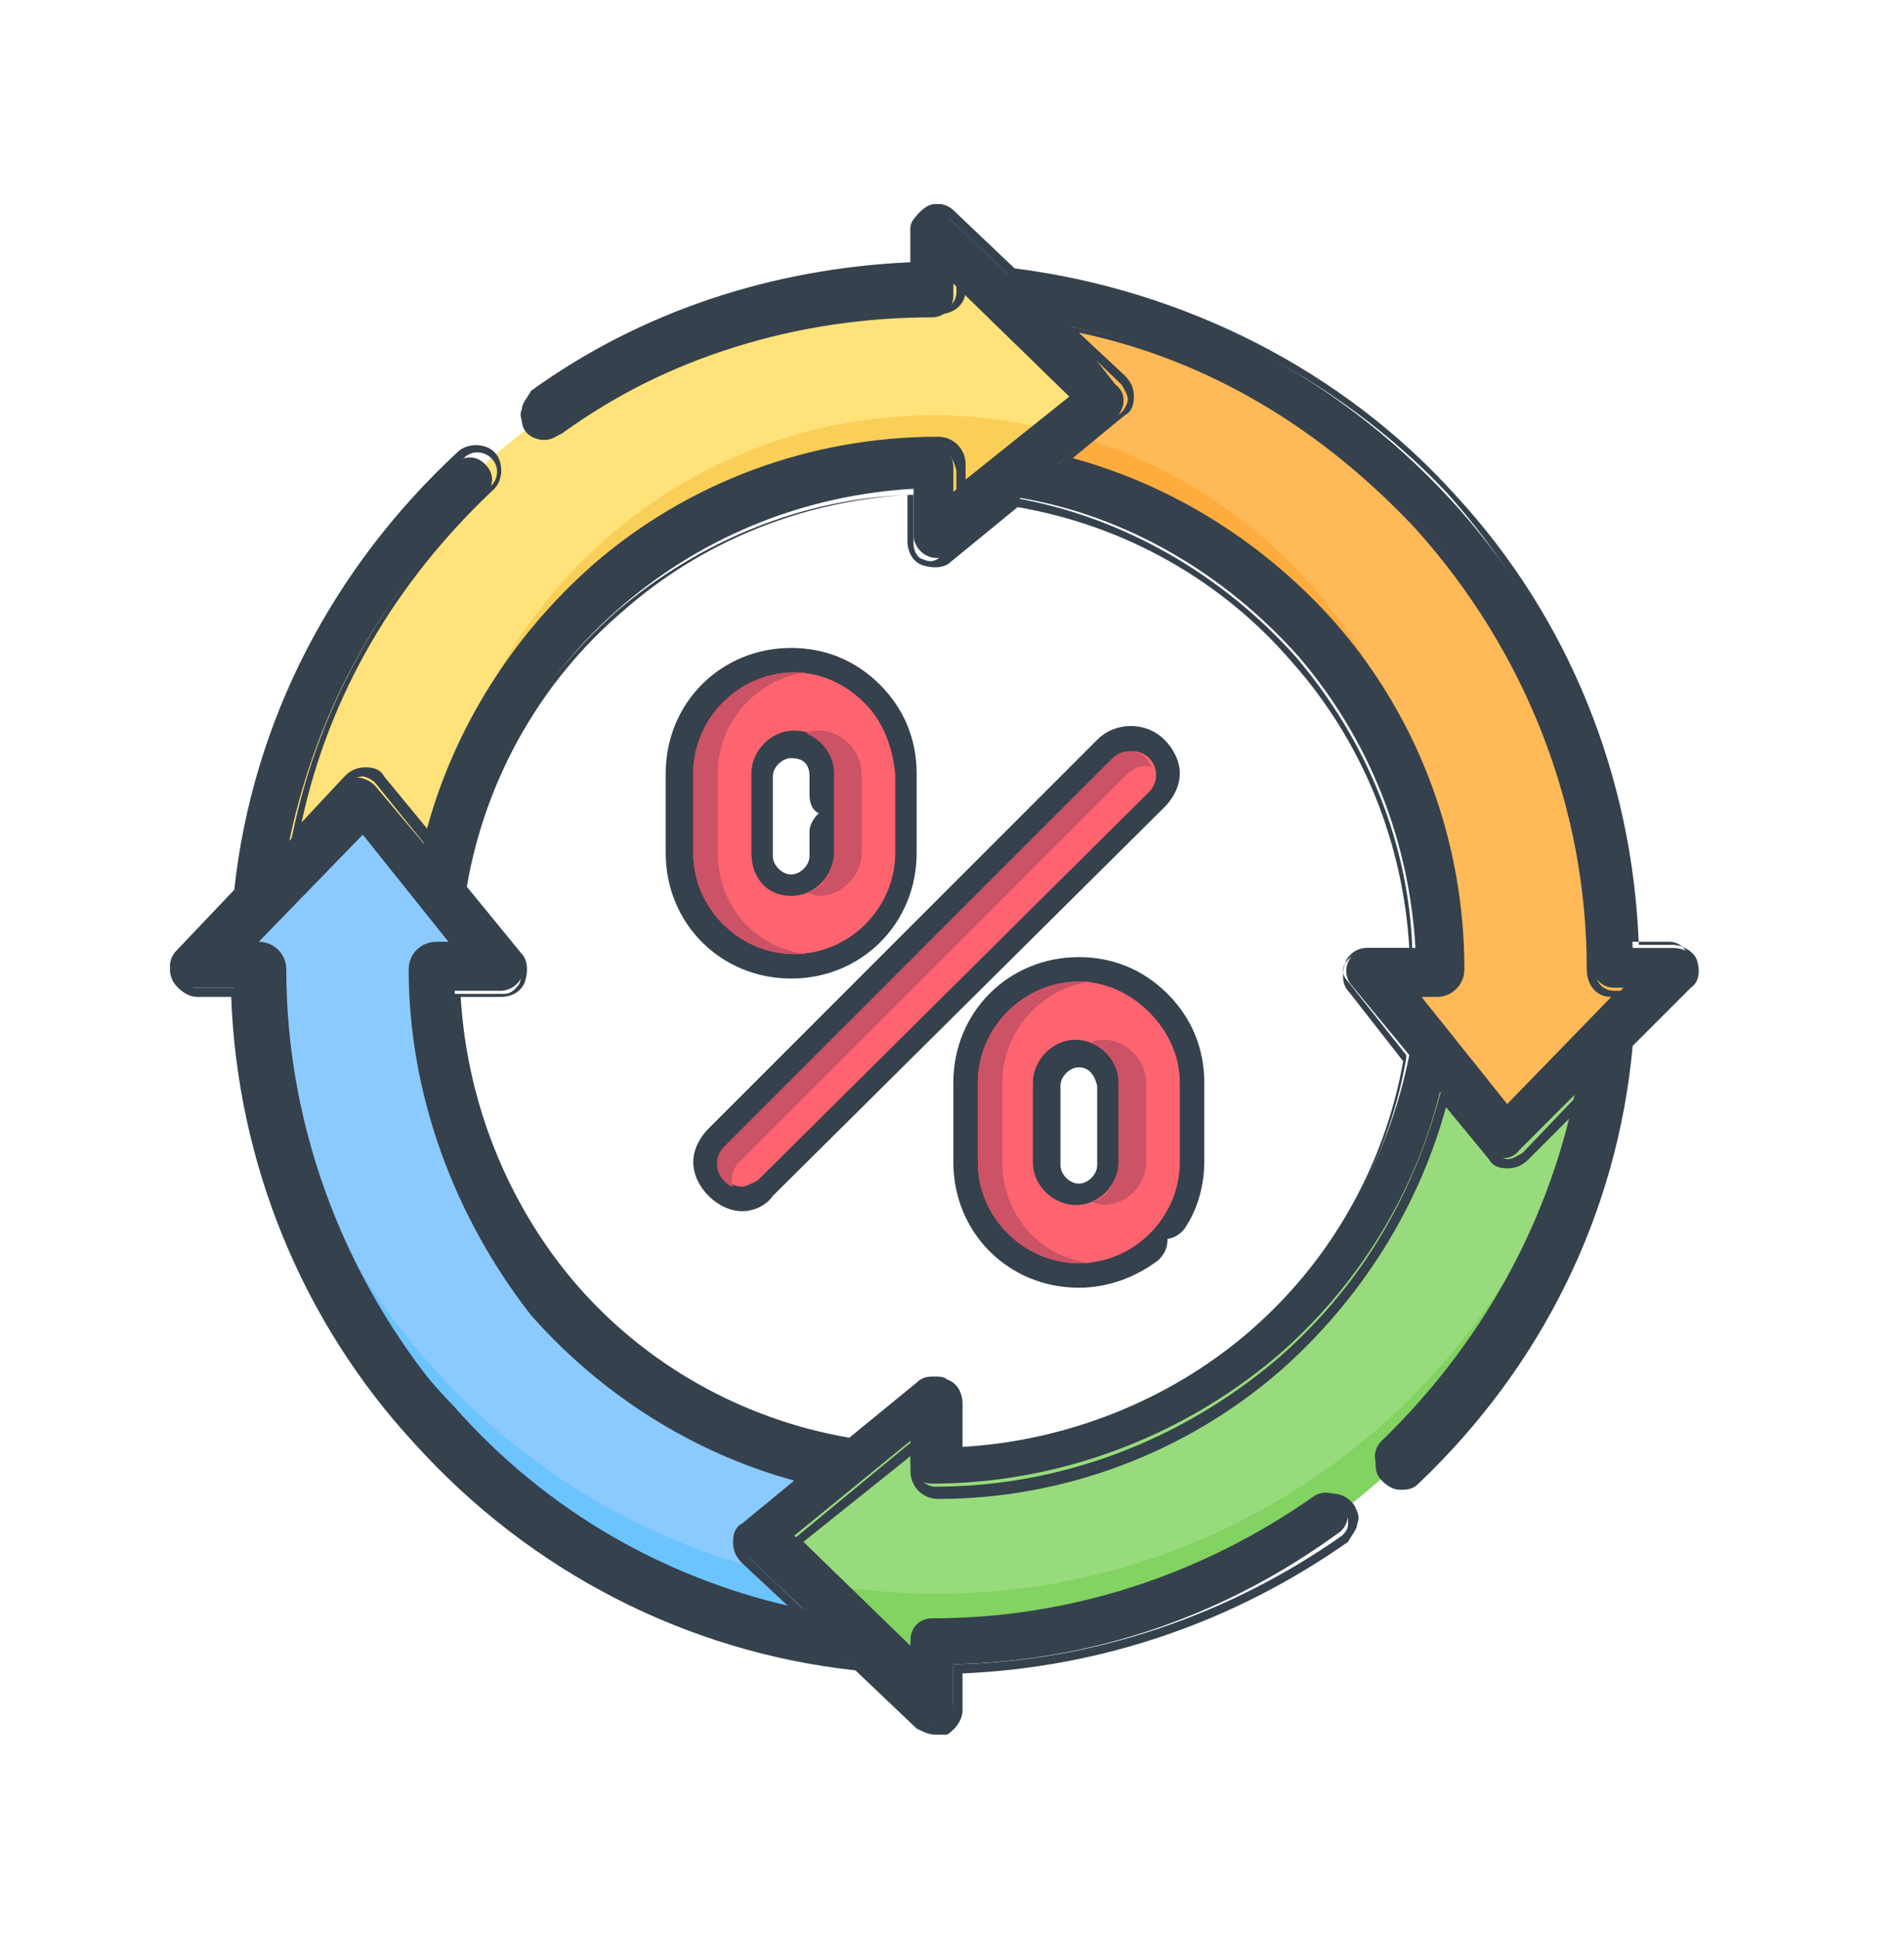 <svg width="56" height="57" viewBox="0 0 56 57" fill="none" xmlns="http://www.w3.org/2000/svg">
<mask id="mask0_683_3237" style="mask-type:alpha" maskUnits="userSpaceOnUse" x="0" y="0" width="56" height="57">
<rect y="0.5" width="56" height="56" fill="#D9D9D9"/>
</mask>
<g mask="url(#mask0_683_3237)">
</g>
<g clip-path="url(#clip0_683_3237)">
<path d="M27.5 8.61C17.15 8.61 8.69 16.44 7.7 26.52L12.92 26.25C14 19.23 20.12 13.83 27.5 13.83V15.81L32.54 11.67L27.5 6.81V8.61Z" fill="#FFE27A"/>
<path d="M27.5 15.81L31.28 12.75C30.02 12.39 28.76 12.21 27.5 12.21C19.58 12.21 13.19 18.42 12.83 26.25H13.01C14.09 19.23 20.21 13.83 27.59 13.83V15.81H27.5Z" fill="#F9CF58"/>
<path d="M7.61 28.5C7.61 38.85 15.44 47.31 25.52 48.3L25.25 43.08C18.23 42 12.83 35.88 12.83 28.59H14.81L10.67 23.55L5.81 28.5H7.61Z" fill="#8BCAFF"/>
<path d="M27.5 43.17C34.88 43.17 41 37.77 42.08 30.75L47.39 30.39C46.4 40.47 37.94 48.3 27.59 48.3V50.1L22.55 45.24L27.59 41.1L27.5 43.17Z" fill="#98DB7C"/>
<path d="M27.5 46.86C26.15 46.86 24.8 46.68 23.54 46.5L27.41 50.28V48.48C37.76 48.48 46.22 40.65 47.21 30.57L46.94 30.84C45.23 39.93 37.22 46.86 27.5 46.86Z" fill="#82D361"/>
<path d="M23.54 46.41C14.99 44.7 8.42 37.41 7.7 28.5H7.61C7.61 38.85 15.44 47.31 25.52 48.3L23.54 46.41Z" fill="#6CC4FF"/>
<path d="M47.39 28.5C47.39 18.15 39.56 9.69 29.48 8.7L32.63 11.67L29.84 13.92C36.86 15 42.26 21.12 42.26 28.5H40.28L44.42 33.54L49.28 28.5H47.39Z" fill="#FFBA57"/>
<path d="M31.37 12.75L29.84 14.01C36.59 15.09 41.9 20.76 42.26 27.78C42.26 27.51 42.26 27.24 42.26 26.97C42.26 20.13 37.58 14.37 31.37 12.75Z" fill="#FFAC3E"/>
<path d="M49.82 28.23C49.73 27.96 49.46 27.87 49.19 27.87H48.02C47.84 22.92 45.95 18.24 42.62 14.64C39.2 10.95 34.61 8.61 29.66 8.07L27.86 6.36C27.5 6 26.69 6.27 26.78 6.81V7.98C22.73 8.07 18.86 9.42 15.62 11.76C15.35 11.94 15.26 12.39 15.44 12.66C15.62 12.93 16.07 13.02 16.34 12.84C19.58 10.5 23.45 9.33 27.41 9.33C27.77 9.33 28.04 9.06 28.04 8.7V8.34L31.46 11.67L28.04 14.46V13.74C28.04 13.38 27.77 13.11 27.41 13.11C23.72 13.11 20.12 14.46 17.33 16.89C14.9 18.96 13.19 21.75 12.47 24.81L11.03 23.1C10.76 22.83 10.31 22.74 10.04 23.1L8.51 24.72C9.32 20.85 11.3 17.25 14.27 14.55C14.54 14.28 14.54 13.92 14.27 13.65C14 13.38 13.64 13.38 13.37 13.65C9.95 16.71 7.61 21.3 7.07 26.16L5.27 27.96C4.91 28.32 5.18 29.13 5.72 29.04H6.89C7.07 33.99 8.96 38.58 12.2 42.27C15.62 45.96 20.12 48.3 25.16 48.84L26.96 50.55C27.32 50.91 28.13 50.64 28.04 50.1V48.93C32.18 48.84 36.05 47.49 39.38 45.06C39.65 44.88 39.74 44.43 39.56 44.16C39.38 43.89 38.93 43.8 38.66 43.98C35.33 46.32 31.46 47.58 27.41 47.58C27.05 47.58 26.78 47.85 26.78 48.21V48.48L23.36 45.15L26.78 42.36V42.99C26.78 43.35 27.05 43.62 27.41 43.62C31.1 43.62 34.7 42.27 37.49 39.93C39.92 37.86 41.63 35.07 42.35 32.1L43.7 33.81C43.97 34.08 44.42 34.17 44.69 33.81L46.31 32.19C45.5 36.06 43.52 39.57 40.64 42.36C40.37 42.63 40.37 42.99 40.64 43.26C40.91 43.53 41.27 43.53 41.54 43.26C45.14 39.93 47.39 35.34 47.93 30.48L49.64 28.68C49.91 28.77 49.91 28.5 49.82 28.23ZM22.01 44.79C21.74 45.06 21.65 45.51 22.01 45.78L23.63 47.31C19.67 46.5 16.07 44.43 13.37 41.37C10.04 37.95 8.24 33.27 8.24 28.5C8.24 28.14 7.97 27.87 7.61 27.87H7.34L10.67 24.45L13.46 27.87H12.74C12.38 27.87 12.11 28.14 12.11 28.5C12.11 32.19 13.46 35.79 15.8 38.58C17.87 41.01 20.66 42.72 23.63 43.44L22.01 44.79ZM36.68 39.21C34.25 41.28 31.28 42.45 28.13 42.63V41.28C28.13 40.74 27.5 40.38 27.05 40.74L24.98 42.36C21.83 41.82 18.95 40.11 16.79 37.68C14.72 35.25 13.55 32.28 13.37 29.13H14.72C15.26 29.13 15.62 28.5 15.26 28.05L13.64 25.98C14.18 22.83 15.89 19.86 18.32 17.79C20.75 15.72 23.72 14.55 26.87 14.37V15.72C26.87 16.26 27.5 16.62 27.95 16.26L30.02 14.64C33.17 15.18 36.05 16.89 38.21 19.32C40.28 21.75 41.45 24.72 41.63 27.87H40.28C39.74 27.87 39.38 28.5 39.74 28.95L41.45 31.02C40.82 34.17 39.2 37.05 36.68 39.21ZM44.33 32.64L41.54 29.22H42.17C42.53 29.22 42.8 28.95 42.8 28.59C42.8 24.9 41.45 21.3 39.02 18.51C36.95 16.08 34.16 14.37 31.1 13.65L32.81 12.3C33.08 12.03 33.17 11.58 32.81 11.31L31.46 9.6C35.42 10.41 39.02 12.48 41.81 15.45C45.05 19.05 46.85 23.64 46.85 28.41C46.85 28.77 47.12 29.04 47.48 29.04H47.75L44.33 32.64Z" fill="#35414D"/>
<path d="M27.5 51C27.32 51 27.14 50.91 26.96 50.82L25.16 49.11C20.21 48.57 15.62 46.23 12.2 42.45C8.87 38.85 6.98 34.17 6.8 29.31H5.81C5.54 29.31 5.27 29.13 5.09 28.86C4.91 28.5 5 28.14 5.18 27.96L6.89 26.16C7.43 21.21 9.77 16.71 13.46 13.29C13.73 13.02 14.27 13.02 14.54 13.29C14.81 13.56 14.81 14.1 14.54 14.37C11.66 17.07 9.68 20.4 8.87 24.18L10.13 22.83C10.31 22.65 10.49 22.56 10.76 22.56C11.03 22.56 11.21 22.65 11.3 22.83L12.56 24.36C13.37 21.39 15.08 18.69 17.42 16.62C20.21 14.19 23.81 12.84 27.59 12.84C28.04 12.84 28.4 13.2 28.4 13.65V14.1L31.55 11.58L28.4 8.52C28.4 8.97 28.04 9.24 27.59 9.24C23.63 9.24 19.76 10.41 16.52 12.75C16.34 12.84 16.16 12.93 15.98 12.84C15.8 12.84 15.62 12.66 15.44 12.57C15.35 12.39 15.26 12.21 15.35 12.03C15.35 11.85 15.53 11.67 15.62 11.49C18.86 9.15 22.73 7.89 26.78 7.71V6.81C26.78 6.54 26.96 6.27 27.23 6.09C27.5 5.91 27.86 6 28.04 6.18L29.84 7.89C34.79 8.52 39.47 10.86 42.8 14.55C46.13 18.15 48.02 22.83 48.2 27.78H49.19C49.46 27.78 49.82 27.96 49.91 28.23C50 28.5 50 28.86 49.73 29.04L48.02 30.75C47.57 35.7 45.32 40.2 41.72 43.62C41.54 43.8 41.36 43.8 41.18 43.8C41 43.8 40.82 43.71 40.64 43.53C40.46 43.35 40.46 43.17 40.46 42.99C40.46 42.81 40.55 42.63 40.73 42.45C43.52 39.84 45.41 36.51 46.31 32.73L44.96 34.08C44.78 34.26 44.6 34.35 44.33 34.35C44.06 34.35 43.88 34.26 43.79 34.08L42.53 32.55C41.72 35.52 40.01 38.22 37.67 40.29C34.88 42.72 31.28 44.07 27.59 44.07C27.14 44.07 26.78 43.71 26.78 43.26V42.81L23.63 45.33L26.78 48.39C26.78 47.94 27.14 47.67 27.59 47.67C31.64 47.67 35.51 46.41 38.75 44.07C39.11 43.8 39.56 43.89 39.83 44.25C39.92 44.43 40.01 44.61 39.92 44.79C39.92 44.97 39.74 45.15 39.65 45.33C36.32 47.67 32.45 49.02 28.31 49.2V50.28C28.31 50.55 28.13 50.82 27.86 51C27.68 51 27.59 51 27.5 51ZM6.98 29.04H7.07V29.13C7.25 33.99 9.14 38.67 12.38 42.27C15.71 45.96 20.3 48.3 25.25 48.84L27.05 50.55C27.23 50.73 27.5 50.73 27.68 50.64C27.86 50.55 28.04 50.37 28.04 50.19V48.93H28.13C32.18 48.84 36.14 47.49 39.47 45.15C39.56 45.06 39.65 44.97 39.65 44.79C39.65 44.61 39.65 44.52 39.56 44.34C39.38 44.07 39.02 44.07 38.84 44.25C35.51 46.59 31.64 47.85 27.5 47.85C27.23 47.85 26.96 48.12 26.96 48.39V48.93L23.27 45.33L23.36 45.24L26.96 42.27V43.17C26.96 43.44 27.23 43.71 27.5 43.71C31.19 43.71 34.7 42.36 37.49 40.02C39.92 37.95 41.54 35.25 42.35 32.19L42.44 32.01L43.97 33.9C44.06 33.99 44.24 34.08 44.33 34.08C44.51 34.08 44.6 33.99 44.78 33.9L46.67 31.92L46.58 32.28C45.77 36.24 43.79 39.75 40.82 42.45C40.73 42.54 40.64 42.72 40.64 42.81C40.64 42.99 40.73 43.08 40.82 43.17C40.91 43.26 41.09 43.35 41.18 43.35C41.36 43.35 41.45 43.26 41.54 43.17C45.14 39.84 47.39 35.34 47.84 30.48L49.55 28.68C49.73 28.5 49.73 28.32 49.64 28.05C49.55 27.87 49.37 27.69 49.1 27.69H47.84V27.6C47.66 22.74 45.77 18.06 42.53 14.46C39.29 11.04 34.7 8.7 29.75 8.16L27.95 6.45C27.77 6.27 27.5 6.27 27.32 6.36C27.14 6.45 26.96 6.63 26.96 6.81V8.07H26.87C22.82 8.16 19.04 9.51 15.71 11.76C15.62 11.85 15.53 11.94 15.53 12.12C15.53 12.3 15.53 12.39 15.62 12.57C15.71 12.66 15.8 12.75 15.98 12.75C16.16 12.75 16.25 12.75 16.43 12.66C19.67 10.32 23.54 9.15 27.59 9.15C27.86 9.15 28.13 8.88 28.13 8.61V8.07L31.82 11.67L31.73 11.76L28.13 14.73V13.83C28.04 13.47 27.86 13.2 27.5 13.2C23.81 13.2 20.3 14.55 17.51 16.89C15.08 18.96 13.46 21.66 12.65 24.72L12.56 24.9L11.03 23.01C10.94 22.92 10.76 22.83 10.67 22.83C10.49 22.83 10.4 22.92 10.31 23.01L8.51 24.9L8.6 24.54C9.41 20.58 11.48 17.07 14.45 14.28C14.63 14.1 14.72 13.74 14.45 13.47C14.27 13.29 13.91 13.2 13.64 13.47C10.04 16.8 7.7 21.3 7.16 26.25L5.36 28.05C5.18 28.23 5.18 28.5 5.27 28.68C5.36 28.86 5.54 29.04 5.72 29.04H6.98ZM23.9 47.58L23.54 47.49C19.49 46.68 15.98 44.61 13.19 41.55C9.95 37.95 8.15 33.36 8.15 28.5C8.15 28.14 7.88 27.96 7.61 27.96H7.07L10.67 24.27L10.76 24.36L13.73 27.96H12.83C12.47 27.96 12.2 28.14 12.2 28.5C12.2 32.19 13.55 35.7 15.89 38.49C17.96 40.92 20.66 42.54 23.72 43.35L23.9 43.44L22.01 44.97C21.92 45.06 21.83 45.24 21.83 45.33C21.83 45.51 21.92 45.6 22.01 45.78L23.9 47.58ZM7.61 27.69C8.06 27.69 8.42 28.05 8.42 28.5C8.42 33.27 10.22 37.86 13.37 41.46C15.98 44.34 19.4 46.32 23.18 47.22L21.83 45.96C21.65 45.78 21.56 45.6 21.56 45.33C21.56 45.06 21.65 44.88 21.83 44.79L23.36 43.53C20.39 42.72 17.69 41.01 15.62 38.67C13.37 35.79 12.02 32.19 12.02 28.5C12.02 28.05 12.38 27.69 12.83 27.69H13.19L10.67 24.54L7.61 27.69ZM28.04 42.72V41.28C28.04 41.01 27.86 40.83 27.77 40.83C27.59 40.74 27.41 40.74 27.23 40.92L25.16 42.63H25.07C21.92 42.09 18.95 40.38 16.79 37.95C14.72 35.52 13.55 32.46 13.37 29.31V29.22H14.81C15.08 29.22 15.17 29.04 15.26 28.95C15.35 28.77 15.35 28.59 15.17 28.41L13.46 26.34V26.25C14 23.01 15.71 20.13 18.14 17.97C20.57 15.9 23.63 14.64 26.78 14.55H26.87V15.99C26.87 16.26 27.05 16.44 27.14 16.44C27.32 16.53 27.5 16.53 27.68 16.35L29.75 14.64H29.84C32.99 15.18 35.96 16.89 38.12 19.32C40.19 21.75 41.45 24.81 41.54 27.96V28.05H40.01C39.74 28.05 39.65 28.23 39.56 28.32C39.47 28.5 39.47 28.68 39.65 28.86L41.36 31.02V31.11C40.82 34.26 39.11 37.23 36.68 39.3C34.25 41.37 31.19 42.63 28.04 42.72ZM27.5 40.47C27.59 40.47 27.77 40.47 27.86 40.56C28.13 40.65 28.31 40.92 28.31 41.28V42.54C31.37 42.36 34.34 41.19 36.68 39.21C39.11 37.14 40.73 34.26 41.27 31.2L39.65 29.13C39.47 28.95 39.47 28.59 39.56 28.32C39.65 28.05 39.92 27.87 40.19 27.87H41.45C41.27 24.81 40.1 21.84 38.03 19.5C35.96 17.07 33.08 15.45 29.93 14.91L27.95 16.53C27.77 16.71 27.41 16.71 27.14 16.62C26.87 16.53 26.69 16.26 26.69 15.9V14.55C23.63 14.73 20.66 15.9 18.32 17.97C15.89 20.04 14.27 22.92 13.73 26.07L15.35 28.05C15.53 28.23 15.53 28.59 15.44 28.86C15.35 29.13 15.08 29.31 14.72 29.31H13.55C13.73 32.37 14.9 35.34 16.88 37.68C18.95 40.11 21.83 41.73 24.98 42.27L26.96 40.65C27.14 40.47 27.32 40.47 27.5 40.47ZM44.33 32.82L44.24 32.73L41.27 29.13H42.17C42.44 29.13 42.71 28.86 42.71 28.59C42.71 24.9 41.36 21.39 39.02 18.6C36.95 16.17 34.25 14.55 31.19 13.74L31.1 13.65L32.99 12.12C33.08 12.03 33.17 11.85 33.17 11.76C33.17 11.58 33.08 11.49 32.99 11.31L31.1 9.51L31.46 9.6C35.51 10.41 39.11 12.48 41.9 15.54C45.14 19.14 46.94 23.73 46.94 28.59C46.94 28.95 47.21 29.13 47.48 29.13H47.93L44.33 32.82ZM41.81 29.31L44.33 32.46L47.39 29.31C46.94 29.31 46.67 28.95 46.67 28.5C46.67 23.73 44.87 19.14 41.63 15.54C38.93 12.66 35.6 10.59 31.73 9.78L33.08 11.04C33.26 11.22 33.35 11.4 33.35 11.67C33.35 11.94 33.26 12.12 33.08 12.21L31.55 13.47C34.52 14.28 37.22 15.99 39.29 18.33C41.72 21.12 43.07 24.72 43.07 28.5C43.07 28.95 42.71 29.31 42.26 29.31H41.81Z" fill="#35414D"/>
<path d="M30.2 31.92V34.26C30.2 35.07 30.83 35.7 31.64 35.7C32.45 35.7 33.08 35.07 33.08 34.26V31.92C33.08 31.11 32.45 30.48 31.64 30.48C30.83 30.39 30.2 31.02 30.2 31.92ZM32.63 31.92V34.26C32.63 34.8 32.18 35.25 31.64 35.25C31.1 35.25 30.65 34.8 30.65 34.26V31.92C30.65 31.38 31.1 30.93 31.64 30.93C32.18 30.93 32.63 31.38 32.63 31.92Z" fill="#35414D"/>
<path d="M31.73 36.15C30.65 36.15 29.84 35.25 29.84 34.26V31.92C29.84 30.84 30.74 30.03 31.73 30.03C32.72 30.03 33.62 30.93 33.62 31.92V34.26C33.62 35.25 32.72 36.15 31.73 36.15ZM31.73 31.38C31.46 31.38 31.19 31.65 31.19 31.92V34.26C31.19 34.53 31.46 34.8 31.73 34.8C32 34.8 32.27 34.53 32.27 34.26V31.92C32.18 31.56 32 31.38 31.73 31.38Z" fill="#35414D"/>
<path d="M23.27 26.61C24.08 26.61 24.71 25.98 24.71 25.17V24.45C24.71 24.27 24.62 24.18 24.44 24.18C24.26 24.18 24.17 24.27 24.17 24.45V25.17C24.17 25.71 23.72 26.16 23.18 26.16C22.64 26.16 22.19 25.71 22.19 25.17V22.83C22.19 22.29 22.64 21.84 23.18 21.84C23.72 21.84 24.17 22.29 24.17 22.83V23.37C24.17 23.55 24.26 23.64 24.44 23.64C24.62 23.64 24.71 23.55 24.71 23.37V22.83C24.71 22.02 24.08 21.39 23.27 21.39C22.46 21.39 21.83 22.02 21.83 22.83V25.17C21.83 25.98 22.46 26.61 23.27 26.61Z" fill="#35414D"/>
<path d="M23.27 27.06C22.19 27.06 21.38 26.16 21.38 25.17V22.83C21.38 21.75 22.28 20.94 23.27 20.94C24.35 20.94 25.16 21.84 25.16 22.83V23.37C25.16 23.55 25.07 23.73 24.89 23.91C25.07 24 25.16 24.18 25.16 24.45V25.17C25.25 26.16 24.35 27.06 23.27 27.06ZM23.27 22.29C23 22.29 22.73 22.56 22.73 22.83V25.17C22.73 25.44 23 25.71 23.27 25.71C23.54 25.71 23.81 25.44 23.81 25.17V24.45C23.81 24.27 23.9 24.09 24.08 23.91C23.9 23.82 23.81 23.64 23.81 23.37V22.83C23.81 22.47 23.63 22.29 23.27 22.29Z" fill="#35414D"/>
<path d="M23.27 28.32C25.07 28.32 26.51 26.88 26.51 25.08V22.74C26.51 21.84 26.15 21.03 25.52 20.49C24.89 19.86 24.08 19.5 23.27 19.5C21.47 19.5 20.03 20.94 20.03 22.74V25.08C20.12 26.88 21.56 28.32 23.27 28.32ZM20.57 22.83C20.57 21.3 21.74 20.13 23.27 20.13C23.99 20.13 24.71 20.4 25.16 20.94C25.7 21.48 25.97 22.11 25.97 22.83V25.17C25.97 26.7 24.8 27.87 23.27 27.87C21.74 27.87 20.57 26.7 20.57 25.17V22.83Z" fill="#35414D"/>
<path d="M23.27 28.77C21.2 28.77 19.58 27.15 19.58 25.08V22.74C19.58 20.67 21.2 19.05 23.27 19.05C24.26 19.05 25.16 19.41 25.88 20.13C26.6 20.85 26.96 21.75 26.96 22.74V25.08C26.96 27.15 25.34 28.77 23.27 28.77ZM23.27 20.49C22.01 20.49 21.02 21.48 21.02 22.74V25.08C21.02 26.34 22.01 27.33 23.27 27.33C24.53 27.33 25.52 26.34 25.52 25.08V22.74C25.52 22.11 25.25 21.57 24.89 21.12C24.44 20.76 23.9 20.49 23.27 20.49Z" fill="#35414D"/>
<path d="M33.98 29.58C33.35 28.95 32.54 28.59 31.73 28.59C29.93 28.59 28.49 30.03 28.49 31.83V34.17C28.49 35.97 29.93 37.41 31.73 37.41C32.45 37.41 33.17 37.14 33.8 36.69C33.89 36.6 33.89 36.42 33.8 36.33C33.71 36.24 33.53 36.24 33.44 36.33C32.99 36.69 32.36 36.96 31.73 36.96C30.2 36.96 29.03 35.79 29.03 34.26V31.92C29.03 30.39 30.2 29.22 31.73 29.22C32.45 29.22 33.17 29.49 33.62 30.03C34.16 30.57 34.43 31.2 34.43 31.92V34.26C34.43 34.71 34.34 35.25 34.07 35.61C33.98 35.7 34.07 35.88 34.16 35.97C34.25 36.06 34.43 35.97 34.52 35.88C34.79 35.34 34.97 34.8 34.97 34.26V31.92C34.88 31.02 34.61 30.21 33.98 29.58Z" fill="#35414D"/>
<path d="M31.73 37.86C29.66 37.86 28.04 36.24 28.04 34.17V31.83C28.04 29.76 29.66 28.14 31.73 28.14C32.72 28.14 33.62 28.5 34.34 29.22C35.06 29.94 35.42 30.84 35.42 31.83V34.17C35.42 34.8 35.24 35.52 34.88 36.06C34.79 36.24 34.52 36.42 34.34 36.42C34.34 36.69 34.25 36.87 34.07 37.05C33.35 37.59 32.54 37.86 31.73 37.86ZM31.73 29.67C30.47 29.67 29.48 30.66 29.48 31.92V34.26C29.48 35.52 30.47 36.51 31.73 36.51C32.27 36.51 32.72 36.33 33.17 35.97C33.26 35.88 33.44 35.79 33.62 35.79C33.62 35.61 33.62 35.52 33.71 35.34C33.89 34.98 34.07 34.62 34.07 34.17V31.83C34.07 31.2 33.8 30.66 33.44 30.21C32.9 29.85 32.27 29.67 31.73 29.67Z" fill="#35414D"/>
<path d="M34.16 22.83C34.16 22.56 34.07 22.38 33.89 22.2C33.71 22.02 33.44 21.93 33.26 21.93C32.99 21.93 32.81 22.02 32.63 22.2L21.11 33.54C20.75 33.9 20.75 34.53 21.11 34.89C21.29 35.07 21.56 35.16 21.74 35.16C22.01 35.16 22.19 35.07 22.37 34.89L33.8 23.46C34.07 23.28 34.16 23.01 34.16 22.83ZM33.53 23.1L22.1 34.53C22.01 34.62 21.92 34.62 21.83 34.62C21.74 34.62 21.65 34.62 21.56 34.53C21.38 34.35 21.38 34.08 21.56 33.9L32.9 22.47C32.99 22.38 33.08 22.38 33.17 22.38C33.26 22.38 33.35 22.38 33.44 22.47C33.53 22.56 33.53 22.65 33.53 22.74C33.53 22.83 33.62 23.01 33.53 23.1Z" fill="#35414D"/>
<path d="M21.83 35.61C21.47 35.61 21.11 35.43 20.84 35.16C20.57 34.89 20.39 34.53 20.39 34.17C20.39 33.81 20.57 33.45 20.84 33.18L32.27 21.75C32.81 21.21 33.71 21.21 34.25 21.75C34.52 22.02 34.7 22.38 34.7 22.74C34.7 23.1 34.52 23.46 34.25 23.73L22.73 35.16C22.55 35.43 22.19 35.61 21.83 35.61Z" fill="#35414D"/>
<path d="M21.83 34.89C21.65 34.89 21.47 34.8 21.38 34.71C21.11 34.44 21.11 33.99 21.38 33.72L32.81 22.29C33.08 22.02 33.53 22.02 33.8 22.29C34.07 22.56 34.07 23.01 33.8 23.28L22.28 34.71C22.1 34.8 21.92 34.89 21.83 34.89Z" fill="#FD646F"/>
<path d="M33.89 22.56C33.62 22.47 33.35 22.56 33.17 22.74L21.74 34.17C21.56 34.35 21.47 34.62 21.56 34.89C21.47 34.89 21.38 34.8 21.29 34.71C21.02 34.44 21.02 33.99 21.29 33.72L32.72 22.29C32.99 22.02 33.44 22.02 33.71 22.29C33.8 22.38 33.8 22.47 33.89 22.56Z" fill="#CC5266"/>
<path d="M25.43 20.67C24.89 20.13 24.17 19.77 23.36 19.77C21.74 19.77 20.39 21.12 20.39 22.74V25.08C20.39 26.7 21.74 28.05 23.36 28.05C24.98 28.05 26.33 26.7 26.33 25.08V22.74C26.24 21.93 25.97 21.21 25.43 20.67ZM24.53 25.08C24.53 25.71 23.99 26.34 23.27 26.34C22.55 26.34 22.1 25.8 22.1 25.08V22.74C22.1 22.11 22.64 21.48 23.36 21.48C24.08 21.48 24.62 22.02 24.62 22.74V25.08H24.53Z" fill="#FD646F"/>
<path d="M33.8 29.76C33.26 29.22 32.54 28.86 31.73 28.86C30.11 28.86 28.76 30.21 28.76 31.83V34.17C28.76 35.79 30.11 37.14 31.73 37.14C33.35 37.14 34.7 35.79 34.7 34.17V31.83C34.7 31.02 34.34 30.3 33.8 29.76ZM32.9 34.17C32.9 34.8 32.36 35.43 31.64 35.43C31.01 35.43 30.38 34.89 30.38 34.17V31.83C30.38 31.2 30.92 30.57 31.64 30.57C32.27 30.57 32.9 31.11 32.9 31.83V34.17Z" fill="#FD646F"/>
<path d="M23.72 26.25C23.81 26.25 23.99 26.34 24.08 26.34C24.71 26.34 25.34 25.8 25.34 25.08V22.74C25.34 22.11 24.8 21.48 24.08 21.48C23.99 21.48 23.81 21.48 23.72 21.57C24.17 21.75 24.53 22.2 24.53 22.74V25.08C24.53 25.62 24.17 26.16 23.72 26.25Z" fill="#CC5266"/>
<path d="M21.11 25.08V22.74C21.11 21.21 22.28 19.95 23.72 19.77C23.63 19.77 23.45 19.77 23.36 19.77C21.74 19.77 20.39 21.12 20.39 22.74V25.08C20.39 26.7 21.74 28.05 23.36 28.05C23.45 28.05 23.63 28.05 23.72 28.05C22.19 27.87 21.11 26.61 21.11 25.08Z" fill="#CC5266"/>
<path d="M32.09 35.34C32.18 35.34 32.36 35.43 32.45 35.43C33.08 35.43 33.71 34.89 33.71 34.17V31.83C33.71 31.2 33.17 30.57 32.45 30.57C32.36 30.57 32.18 30.57 32.09 30.66C32.54 30.84 32.9 31.29 32.9 31.83V34.17C32.9 34.71 32.54 35.25 32.09 35.34Z" fill="#CC5266"/>
<path d="M29.48 34.17V31.83C29.48 30.3 30.65 29.04 32.09 28.86C32 28.86 31.82 28.86 31.73 28.86C30.11 28.86 28.76 30.21 28.76 31.83V34.17C28.76 35.79 30.11 37.14 31.73 37.14C31.82 37.14 32 37.14 32.09 37.14C30.56 36.96 29.48 35.7 29.48 34.17Z" fill="#CC5266"/>
</g>
<defs>
<clipPath id="clip0_683_3237">
<rect width="45" height="45" fill="white" transform="translate(5 6)"/>
</clipPath>
</defs>
</svg>

